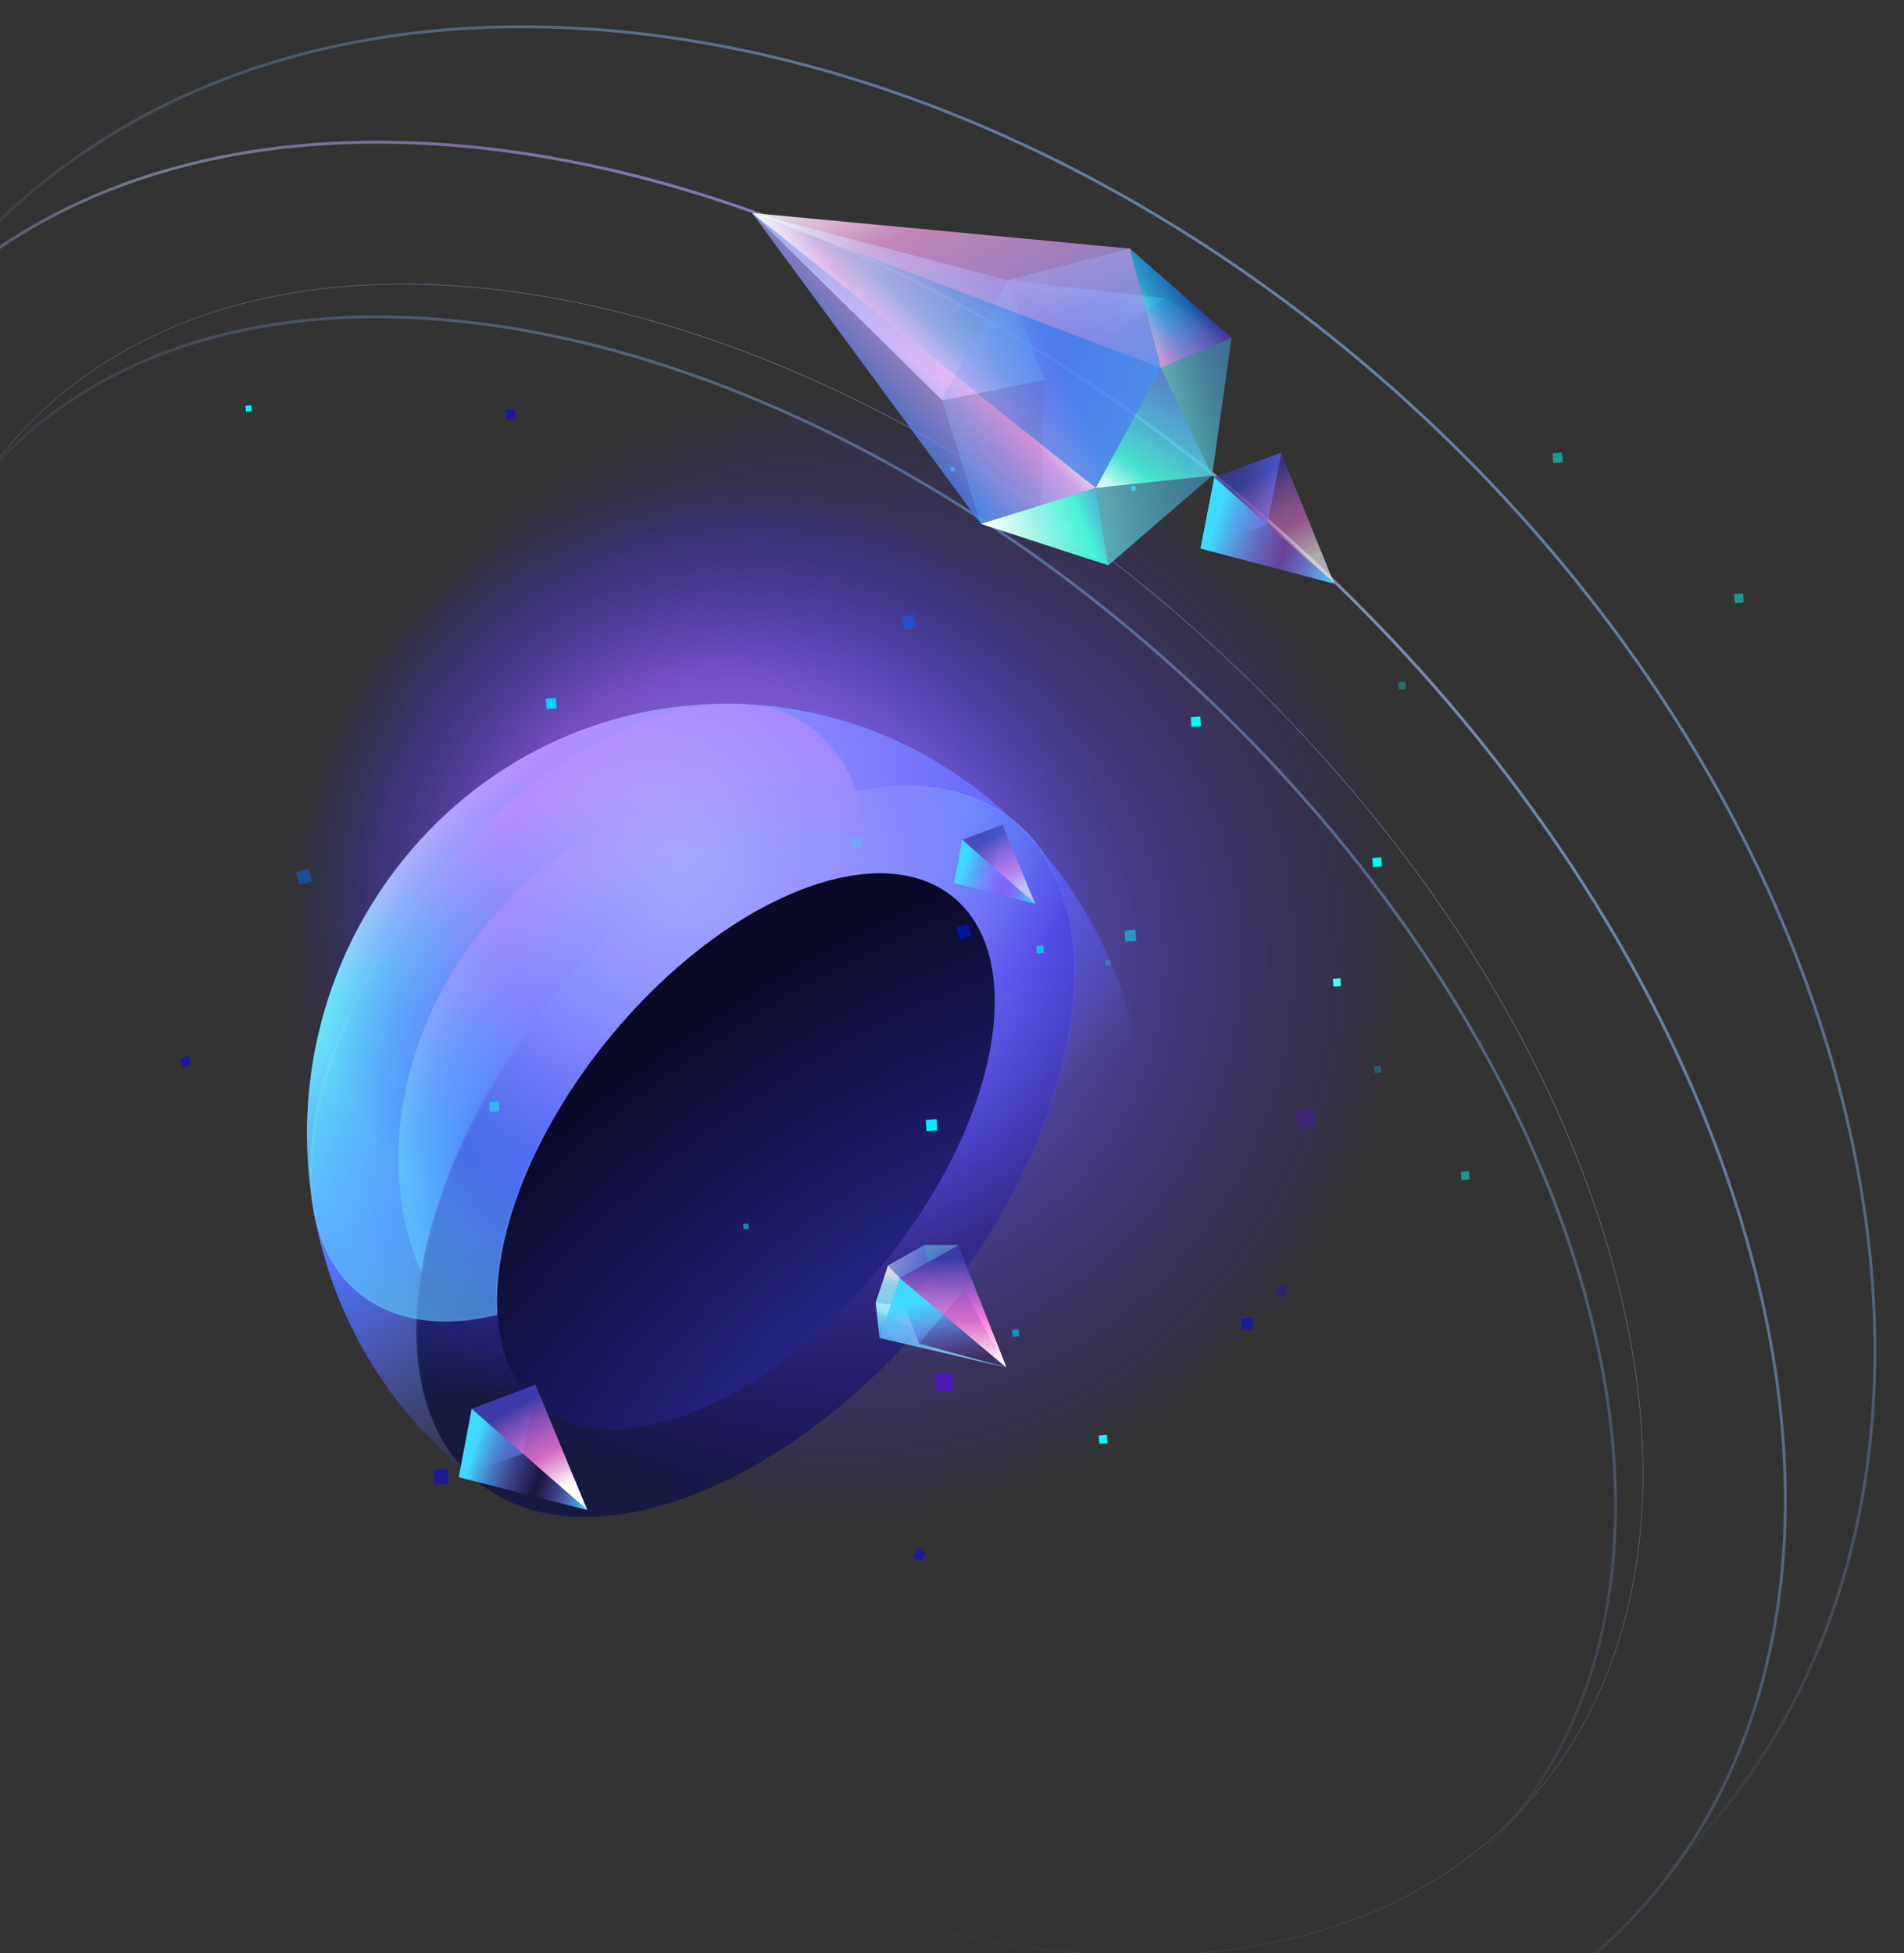 <?xml version="1.0" encoding="UTF-8" standalone="no"?>
<svg
   width="780"
   height="800"
   viewBox="0 0 780 800"
   fill="none"
   version="1.1"
   id="svg612"
   sodipodi:docname="illustration-left-footer.svg"
   inkscape:version="1.2.2 (b0a84865, 2022-12-01)"
   xmlns:inkscape="http://www.inkscape.org/namespaces/inkscape"
   xmlns:sodipodi="http://sodipodi.sourceforge.net/DTD/sodipodi-0.dtd"
   xmlns="http://www.w3.org/2000/svg"
   xmlns:svg="http://www.w3.org/2000/svg">
  <rect x="0" y="0" width="780" height="800" fill="#333333" stroke="none"/>
  <sodipodi:namedview
     id="namedview614"
     pagecolor="#ffffff"
     bordercolor="#000000"
     borderopacity="0.25"
     inkscape:showpageshadow="2"
     inkscape:pageopacity="0.0"
     inkscape:pagecheckerboard="0"
     inkscape:deskcolor="#d1d1d1"
     showgrid="false"
     inkscape:zoom="0.3455864"
     inkscape:cx="661.19501"
     inkscape:cy="826.13205"
     inkscape:window-width="1436"
     inkscape:window-height="847"
     inkscape:window-x="0"
     inkscape:window-y="25"
     inkscape:window-maximized="0"
     inkscape:current-layer="svg612" />
  <path
     d="m 126.282,478.34 c 7.438,97.045 90.132,169.525 184.702,161.895 94.571,-7.63 165.206,-92.49 157.768,-189.535 -7.438,-97.045 -90.132,-169.528 -184.703,-161.896 -94.57,7.632 -165.205,92.491 -157.768,189.536 z"
     fill="url(#paint0_linear_126_1978)"
     id="path132"
     style="fill:url(#paint0_linear_126_1978)" />
  <path
     d="m 163.235,473.103 c -0.754,69.082 52.444,115.712 118.823,104.152 66.378,-11.57 120.8,-76.946 121.555,-146.031 0.754,-69.086 -52.445,-115.716 -118.823,-104.151 -66.379,11.564 -120.8,76.945 -121.555,146.03 z"
     fill="url(#paint1_radial_126_1978)"
     id="path134"
     style="fill:url(#paint1_radial_126_1978)" />
  <path
     d="m 172.891,519.192 c -13.84,78.393 34.357,120.643 107.651,94.363 73.293,-26.29 143.928,-111.145 157.767,-189.54 13.84,-78.395 -34.357,-120.641 -107.65,-94.359 -73.294,26.283 -143.929,111.141 -157.768,189.536 z"
     fill="url(#paint2_radial_126_1978)"
     id="path136"
     style="fill:url(#paint2_radial_126_1978)" />
  <path
     d="m 173.242,519.26 c -6.907,39.125 1.68,69.125 21.03,86.085 19.35,16.96 49.574,20.98 86.15,7.86 36.573,-13.11 72.506,-40.85 101.027,-75.12 28.52,-34.262 49.603,-75.018 56.509,-114.138 6.907,-39.122 -1.68,-69.128 -21.03,-86.088 -19.35,-16.961 -49.574,-20.973 -86.149,-7.857 -36.574,13.115 -72.507,40.855 -101.027,75.118 -28.521,34.264 -49.604,75.02 -56.51,114.14 z"
     stroke="url(#paint3_linear_126_1978)"
     stroke-opacity="0.2"
     stroke-width="0.722"
     id="path138"
     style="stroke:url(#paint3_linear_126_1978)" />
  <mask
     id="path-5-inside-1_126_1978"
     fill="#ffffff">
    <path
       fill-rule="evenodd"
       clip-rule="evenodd"
       d="m 143.083,1004.43 c -0.548,-8.355 0.161,-17.685 2.262,-27.867 12.187,-59.064 66.609,-124.444 121.554,-146.03 9.471,-3.721 18.34,-5.897 26.47,-6.649 4.189,-56.06 -33.919,-83.874 -90.57,-62.622 -61.497,23.07 -121.559,95.225 -134.15,161.163 -11.6,60.741 21.13,95.015 74.434,82.005 z"
       id="path140" />
  </mask>
  <path
     fill-rule="evenodd"
     clip-rule="evenodd"
     d="m 203.849,538.555 c -0.548,-8.355 0.161,-17.685 2.262,-27.867 12.187,-59.064 66.609,-124.444 121.554,-146.03 9.471,-3.721 18.34,-5.897 26.47,-6.649 4.189,-56.06 -33.919,-83.874 -90.57,-62.622 -61.497,23.07 -121.559,95.225 -134.15,161.163 -11.6,60.741 21.13,95.015 74.434,82.005 z"
     fill="url(#paint4_linear_126_1978)"
     id="path143"
     style="fill:url(#paint4_linear_126_1978)" />
  <path
     d="m 145.345,976.563 -0.698,-0.156 z m -2.262,27.867 0.711,-0.04 0.041,0.61 -0.582,0.14 z m 123.816,-173.897 0.259,0.684 z m 26.47,-6.649 0.712,0.061 -0.046,0.612 -0.596,0.055 z m -90.57,-62.622 -0.249,-0.687 z m -134.15,161.163 0.7,0.146 z m 77.394,54.295 c -2.09,10.127 -2.791,19.389 -2.249,27.67 l -1.423,0.09 c -0.553,-8.439 0.164,-17.837 2.276,-28.073 z M 267.158,831.217 c -27.335,10.738 -54.584,32.394 -76.526,58.754 -21.942,26.36 -38.526,57.365 -44.589,86.749 l -1.396,-0.313 c 6.124,-29.68 22.844,-60.898 44.896,-87.39 22.052,-26.492 49.486,-48.32 77.096,-59.167 z m 26.281,-6.605 c -8.055,0.745 -16.86,2.903 -26.281,6.605 l -0.519,-1.367 c 9.522,-3.741 18.456,-5.936 26.661,-6.694 z m -0.781,-0.789 c 2.082,-27.86 -6.351,-48.53 -22.159,-59.64 -15.825,-11.122 -39.25,-12.814 -67.45,-2.234 l -0.499,-1.374 c 28.45,-10.673 52.405,-9.084 68.749,2.404 16.362,11.498 24.889,32.766 22.782,60.966 z m -89.609,-61.874 c -30.607,11.482 -60.901,35.2 -85.121,64.296 -24.219,29.096 -42.312,63.509 -48.579,96.326 l -1.4,-0.292 c 6.325,-33.121 24.558,-67.754 48.892,-96.988 24.334,-29.233 54.819,-53.128 85.71,-64.716 z M 69.349,922.571 c -5.774,30.236 -0.484,53.714 12.695,68.014 13.165,14.285 34.379,19.605 60.87,13.135 l 0.34,1.42 c -26.814,6.55 -48.618,1.23 -62.243,-13.555 -13.612,-14.77 -18.887,-38.801 -13.061,-69.306 z"
     fill="url(#paint5_linear_126_1978)"
     fill-opacity="0.3"
     mask="url(#path-5-inside-1_126_1978)"
     id="path145"
     style="fill:url(#paint5_linear_126_1978)"
     transform="translate(60.766,-465.875)" />
  <g
     style="mix-blend-mode:lighten"
     id="g149"
     transform="translate(60.766,-465.875)">
    <ellipse
       cx="213.347"
       cy="206.235"
       rx="213.347"
       ry="206.235"
       transform="matrix(0.639,-0.767,-0.753,-0.66,257.959,1138.47)"
       fill="url(#paint6_radial_126_1978)"
       fill-opacity="0.6"
       id="ellipse147"
       style="fill:url(#paint6_radial_126_1978)" />
  </g>
  <g
     style="mix-blend-mode:lighten"
     id="g153"
     transform="translate(60.766,-465.875)">
    <path
       d="M 487.163,646.357 C 366.145,540.281 183.957,555.305 80.235,679.912 -23.488,804.52 -9.466,991.525 111.552,1097.6 232.57,1203.68 414.758,1188.65 518.481,1064.05 622.203,939.438 608.182,752.432 487.163,646.357 Z"
       fill="url(#paint7_radial_126_1978)"
       fill-opacity="0.8"
       id="path151"
       style="fill:url(#paint7_radial_126_1978)" />
  </g>
  <path
     d="m 206.113,510.688 c -12.187,59.067 22.475,89.447 77.42,67.857 54.946,-21.58 109.367,-86.962 121.554,-146.027 12.188,-59.064 -22.474,-89.446 -77.42,-67.86 -54.945,21.586 -109.366,86.966 -121.554,146.03 z"
     fill="url(#paint8_radial_126_1978)"
     id="path155"
     style="fill:url(#paint8_radial_126_1978)" />
  <path
     d="m 407.484,809.675 c 94.272,13.85 168.122,-11.47 211.402,-63.47 43.28,-51.99 56.109,-130.8 28.039,-224.189 -28.071,-93.388 -91.712,-183.587 -171.94,-253.908 -80.227,-70.321 -176.994,-120.724 -271.269,-134.576 -94.272,-13.851 -168.122,11.472 -211.402,63.466 -43.28,51.995 -56.11,130.806 -28.039,224.191 28.071,93.389 91.712,183.586 171.94,253.906 80.228,70.32 176.994,120.73 271.269,134.58 z"
     stroke="url(#paint9_linear_126_1978)"
     stroke-width="1.204"
     id="path157"
     style="stroke:url(#paint9_linear_126_1978)" />
  <path
     d="m 418.185,797.225 c 94.384,13.86 168.417,-11.48 211.832,-63.64 43.415,-52.15 56.235,-131.15 28.132,-224.647 -28.103,-93.495 -91.806,-183.768 -172.085,-254.135 -80.28,-70.367 -177.128,-120.82 -271.512,-134.688 -94.383,-13.868 -168.417,11.475 -211.831,63.632 -43.415,52.157 -56.235,131.156 -28.132,224.65 28.103,93.496 91.806,183.768 172.085,254.138 80.28,70.36 177.127,120.82 271.511,134.69 z"
     stroke="url(#paint10_linear_126_1978)"
     stroke-width="0.241"
     id="path159"
     style="stroke:url(#paint10_linear_126_1978)" />
  <path
     d="m 427.905,855.815 c 110.388,14.01 197.761,-17.78 249.864,-80.37 52.104,-62.6 69.042,-156.12 38.303,-265.819 -30.741,-109.7 -103.332,-214.728 -195.869,-295.839 -92.538,-81.112 -204.977,-138.266 -315.37,-152.275 -110.387,-14.007 -197.76,17.781 -249.864,80.376 -52.103,62.596 -69.042,156.123 -38.302,265.818 30.741,109.7 103.331,214.729 195.869,295.839 92.537,81.11 204.976,138.27 315.369,152.27 z"
     stroke="url(#paint11_linear_126_1978)"
     stroke-width="1.204"
     id="path161"
     style="stroke:url(#paint11_linear_126_1978)" />
  <path
     d="m 427.905,855.815 c 110.388,14.01 197.761,-17.78 249.864,-80.37 52.104,-62.6 69.042,-156.12 38.303,-265.819 -30.741,-109.7 -103.332,-214.728 -195.869,-295.839 -92.538,-81.112 -204.977,-138.266 -315.37,-152.275 -110.387,-14.007 -197.76,17.781 -249.864,80.376 -52.103,62.596 -69.042,156.123 -38.302,265.818 30.741,109.7 103.331,214.729 195.869,295.839 92.537,81.11 204.976,138.27 315.369,152.27 z"
     stroke="url(#paint12_linear_126_1978)"
     stroke-opacity="0.2"
     stroke-width="1.204"
     id="path163"
     style="stroke:url(#paint12_linear_126_1978)" />
  <path
     d="m 437.684,844.035 c 114.688,8.84 207.735,-29.72 265.507,-99.13 57.773,-69.41 80.342,-169.74 53.91,-284.604 -26.434,-114.871 -96.866,-222.478 -189.394,-303.581 -92.528,-81.104 -207.112,-135.667 -321.809,-144.502 -114.688,-8.833 -207.734,29.726 -265.507,99.132 -57.773,69.406 -80.341,169.742 -53.909,284.605 26.434,114.87 96.865,222.48 189.393,303.58 92.528,81.1 207.113,135.67 321.808,144.5 z"
     stroke="url(#paint13_linear_126_1978)"
     stroke-width="1.204"
     id="path165"
     style="stroke:url(#paint13_linear_126_1978)" />
  <rect
     width="4.572"
     height="4.457"
     transform="matrix(-0.076,-0.997,-0.997,0.08,0,0)"
     fill="#00f0ff"
     fill-opacity="0.5"
     id="rect167"
     x="-421.413"
     y="-434.736"
     style="stroke-width:1" />
  <rect
     width="1.885"
     height="1.838"
     transform="matrix(-0.076,-0.997,-0.997,0.08,0,0)"
     fill="#00f0ff"
     id="rect169"
     x="-237.513"
     y="-448.653"
     style="stroke-width:1" />
  <rect
     width="2.476"
     height="2.414"
     transform="matrix(0.076,0.997,-0.997,0.08,0,0)"
     fill="#00f0ff"
     id="rect171"
     x="173.702"
     y="-90.053"
     style="stroke-width:1" />
  <rect
     width="2.851"
     height="2.78"
     transform="matrix(-0.076,-0.997,-0.997,0.08,0,0)"
     fill="#00f0ff"
     id="rect173"
     x="-182.891"
     y="-386.419"
     style="stroke-width:1" />
  <rect
     width="1.69"
     height="1.647"
     transform="matrix(-0.076,-0.997,-0.997,0.08,0,0)"
     fill="#00f0ff"
     id="rect175"
     x="-223.674"
     y="-375.292"
     style="stroke-width:1" />
  <rect
     width="4.572"
     height="4.457"
     transform="matrix(-0.076,-0.997,-0.997,0.08,0,0)"
     fill="#00f0ff"
     id="rect177"
     x="-492.295"
     y="-347.667"
     style="stroke-width:1" />
  <rect
     width="4.572"
     height="4.457"
     transform="matrix(-0.076,-0.997,-0.997,0.08,0,0)"
     fill="#0500ff"
     fill-opacity="0.5"
     id="rect179"
     x="-583.71"
     y="-470.357"
     style="stroke-width:1" />
  <rect
     width="3.196"
     height="3.115"
     transform="matrix(-0.076,-0.997,-0.997,0.08,0,0)"
     fill="#3dfffb"
     id="rect181"
     x="-446.567"
     y="-516.971"
     style="stroke-width:1" />
  <rect
     width="5.943"
     height="5.793"
     transform="matrix(-0.076,-0.997,-0.997,0.08,0,0)"
     fill="#0500ff"
     fill-opacity="0.5"
     id="rect183"
     x="-620.482"
     y="-137.14"
     style="stroke-width:1" />
  <rect
     width="5.309"
     height="5.425"
     transform="matrix(0.956,-0.293,-0.279,-0.96,0,0)"
     fill="#0066ff"
     fill-opacity="0.5"
     id="rect185"
     x="16.667"
     y="-382.756"
     style="stroke-width:1" />
  <rect
     width="4.145"
     height="4.252"
     transform="matrix(0.997,-0.08,-0.076,-0.997,0,0)"
     fill="#00d1ff"
     id="rect187"
     x="201.17"
     y="-307.492"
     style="stroke-width:1" />
  <rect
     width="4.99"
     height="5.099"
     transform="matrix(-0.956,0.293,-0.279,-0.96,0,0)"
     fill="#001aff"
     fill-opacity="0.5"
     id="rect189"
     x="-275.241"
     y="-483.329"
     style="stroke-width:1" />
  <rect
     width="5.309"
     height="5.425"
     transform="matrix(0.956,-0.293,-0.279,-0.96,0,0)"
     fill="#0066ff"
     fill-opacity="0.5"
     id="rect191"
     x="283.802"
     y="-355.646"
     style="stroke-width:1" />
  <rect
     width="3.831"
     height="3.93"
     transform="matrix(0.997,-0.08,-0.076,-0.997,0,0)"
     fill="#0500ff"
     fill-opacity="0.5"
     id="rect193"
     x="193.691"
     y="-187.942"
     style="stroke-width:1" />
  <rect
     width="3.715"
     height="3.796"
     transform="matrix(0.956,-0.292,-0.279,-0.96,0,0)"
     fill="#0500ff"
     fill-opacity="0.5"
     id="rect195"
     x="-50.094"
     y="-440.132"
     style="stroke-width:1" />
  <rect
     width="3.045"
     height="2.969"
     transform="matrix(-0.076,-0.997,-0.997,0.08,0,0)"
     fill="#00fff0"
     fill-opacity="0.6"
     id="rect197"
     x="-423.32"
     y="-396.714"
     style="stroke-width:1" />
  <rect
     width="3.431"
     height="3.344"
     transform="matrix(-0.076,-0.997,-0.997,0.08,0,0)"
     fill="#00fff0"
     id="rect199"
     x="-625.617"
     y="-407.394"
     style="stroke-width:1" />
  <rect
     width="3.788"
     height="3.693"
     transform="matrix(0.076,0.997,-0.997,0.08,0,0)"
     fill="#00fff0"
     id="rect201"
     x="395.329"
     y="-537.415"
     style="stroke-width:1" />
  <rect
     width="4.031"
     height="3.929"
     transform="matrix(-0.076,-0.997,-0.997,0.08,0,0)"
     fill="#00fff0"
     id="rect203"
     x="-335.907"
     y="-467.909"
     style="stroke-width:1" />
  <rect
     width="4.031"
     height="3.929"
     transform="matrix(-0.076,-0.997,-0.997,0.08,0,0)"
     fill="#00fff0"
     fill-opacity="0.5"
     id="rect205"
     x="-470.1"
     y="-169.389"
     style="stroke-width:1" />
  <rect
     width="2.21"
     height="2.154"
     transform="matrix(-0.076,-0.997,-0.997,0.08,0,0)"
     fill="#00fff0"
     fill-opacity="0.5"
     id="rect207"
     x="-526.333"
     y="-267.575"
     style="stroke-width:1" />
  <rect
     width="4.005"
     height="3.956"
     transform="matrix(0.503,-0.865,-0.853,-0.522,0,0)"
     fill="#0500ff"
     fill-opacity="0.5"
     id="rect209"
     x="-348.527"
     y="-647.937"
     style="stroke-width:1" />
  <rect
     width="2.814"
     height="2.743"
     transform="matrix(-0.076,-0.997,-0.997,0.08,0,0)"
     fill="#00d1ff"
     fill-opacity="0.6"
     id="rect211"
     x="-579.028"
     y="-374.663"
     style="stroke-width:1" />
  <rect
     width="7.582"
     height="7.391"
     transform="matrix(-0.076,-0.997,-0.997,0.08,0,0)"
     fill="#6100ff"
     fill-opacity="0.5"
     id="rect213"
     x="-599.329"
     y="-346.095"
     style="stroke-width:1" />
  <g
     opacity="0.5"
     id="g233"
     transform="translate(60.766,-465.875)">
    <rect
       width="3.008"
       height="3.006"
       transform="matrix(-0.077,-1.009,-0.984,0.079,515.203,748.132)"
       fill="#00fff0"
       fill-opacity="0.6"
       id="rect215"
       x="0"
       y="0" />
    <rect
       width="3.389"
       height="3.387"
       transform="matrix(-0.077,-1.009,-0.984,0.079,541.303,948.979)"
       fill="#00fff0"
       id="rect217"
       x="0"
       y="0" />
    <rect
       width="3.742"
       height="3.74"
       transform="matrix(0.077,1.009,-0.984,0.079,653.304,708.905)"
       fill="#00fff0"
       id="rect219"
       x="0"
       y="0" />
    <rect
       width="3.981"
       height="3.979"
       transform="matrix(-0.077,-1.009,-0.984,0.079,579.483,655.244)"
       fill="#00fff0"
       id="rect221"
       x="0"
       y="0" />
    <rect
       width="3.981"
       height="3.979"
       transform="matrix(-0.077,-1.009,-0.984,0.079,292.181,813.058)"
       fill="#00fff0"
       fill-opacity="0.5"
       id="rect223"
       x="0"
       y="0" />
    <rect
       width="2.183"
       height="2.181"
       transform="matrix(-0.077,-1.009,-0.984,0.079,394.35,861.23)"
       fill="#00fff0"
       fill-opacity="0.5"
       id="rect225"
       x="0"
       y="0" />
    <rect
       width="3.98"
       height="3.98"
       transform="matrix(0.506,-0.87,-0.848,-0.519,464.929,997.523)"
       fill="#0500ff"
       fill-opacity="0.5"
       id="rect227"
       x="0"
       y="0" />
    <rect
       width="2.78"
       height="2.778"
       transform="matrix(-0.077,-1.009,-0.984,0.079,505.117,905.157)"
       fill="#00d1ff"
       fill-opacity="0.6"
       id="rect229"
       x="0"
       y="0" />
    <rect
       width="7.49"
       height="7.485"
       transform="matrix(-0.077,-1.009,-0.984,0.079,478.194,927.699)"
       fill="#6100ff"
       fill-opacity="0.5"
       id="rect231"
       x="0"
       y="0" />
  </g>
  <path
     d="m 214.161,595.375 5.256,-28.06 -26.192,9.71 -5.255,28.07 z"
     fill="url(#paint14_linear_126_1978)"
     id="path235"
     style="fill:url(#paint14_linear_126_1978)" />
  <path
     d="m 193.225,577.025 26.192,-9.71 21.174,51.23 z"
     fill="url(#paint15_linear_126_1978)"
     id="path237"
     style="fill:url(#paint15_linear_126_1978)" />
  <path
     d="m 193.225,577.035 -5.287,28.05 52.652,13.46 z"
     fill="url(#paint16_linear_126_1978)"
     id="path239"
     style="fill:url(#paint16_linear_126_1978)" />
  <path
     d="m 407.398,355.575 3.316,-17.708 -16.526,6.129 -3.316,17.709 z"
     fill="url(#paint17_linear_126_1978)"
     id="path241"
     style="fill:url(#paint17_linear_126_1978)" />
  <path
     d="m 394.185,343.994 16.529,-6.13 13.363,32.329 z"
     fill="url(#paint18_linear_126_1978)"
     fill-opacity="0.6"
     id="path243"
     style="fill:url(#paint18_linear_126_1978)" />
  <path
     d="m 394.186,343.994 -3.337,17.707 33.229,8.492 z"
     fill="url(#paint19_linear_126_1978)"
     id="path245"
     style="fill:url(#paint19_linear_126_1978)" />
  <path
     d="m 519.193,214.75 5.668,-29.238 -27.385,9.95 -5.668,29.239 z"
     fill="url(#paint20_linear_126_1978)"
     id="path247"
     style="fill:url(#paint20_linear_126_1978)" />
  <path
     d="m 497.476,195.468 27.385,-9.951 21.748,53.585 z"
     fill="url(#paint21_linear_126_1978)"
     fill-opacity="0.6"
     id="path249"
     style="fill:url(#paint21_linear_126_1978)" />
  <path
     d="m 497.476,195.468 -5.701,29.229 54.835,14.405 z"
     fill="url(#paint22_linear_126_1978)"
     id="path251"
     style="fill:url(#paint22_linear_126_1978)" />
  <path
     d="m 378.672,510 1.668,13.427 -9.729,11.388 -11.861,-1.258 5.046,-15.206 z"
     fill="url(#paint23_linear_126_1978)"
     fill-opacity="0.7"
     id="path253"
     style="fill:url(#paint23_linear_126_1978)" />
  <path
     d="m 412.295,560.185 -35.806,-9.9 -16.176,-2.28 z"
     fill="url(#paint24_linear_126_1978)"
     fill-opacity="0.8"
     id="path255"
     style="fill:url(#paint24_linear_126_1978)" />
  <path
     d="m 412.295,560.185 -17.297,-31.66 -2.447,-18.482 z"
     fill="url(#paint25_linear_126_1978)"
     id="path257"
     style="fill:url(#paint25_linear_126_1978)" />
  <path
     d="m 392.553,510.048 2.442,18.487 -14.656,-5.107 -1.669,-13.43 z"
     fill="url(#paint26_linear_126_1978)"
     fill-opacity="0.6"
     id="path259"
     style="fill:url(#paint26_linear_126_1978)" />
  <path
     d="m 376.491,550.285 18.503,-21.754 -14.657,-5.108 -9.726,11.392 z"
     fill="url(#paint27_linear_126_1978)"
     fill-opacity="0.6"
     id="path261"
     style="fill:url(#paint27_linear_126_1978)" />
  <path
     d="m 376.493,550.285 -16.178,-2.28 -1.565,-14.45 11.862,1.26 z"
     fill="url(#paint28_linear_126_1978)"
     fill-opacity="0.8"
     id="path263"
     style="fill:url(#paint28_linear_126_1978)" />
  <path
     d="m 412.295,560.185 -43.712,-36.683 -8.27,24.503 z"
     fill="url(#paint29_linear_126_1978)"
     id="path265"
     style="fill:url(#paint29_linear_126_1978)" />
  <path
     d="m 412.295,560.185 -43.709,-36.684 23.965,-13.46 z"
     fill="url(#paint30_linear_126_1978)"
     id="path267"
     style="fill:url(#paint30_linear_126_1978)" />
  <path
     d="m 360.314,548.005 8.269,-24.504 -4.788,-5.153 -5.045,15.213 z"
     fill="url(#paint31_linear_126_1978)"
     fill-opacity="0.6"
     id="path269"
     style="fill:url(#paint31_linear_126_1978)" />
  <path
     d="m 392.557,510.048 -23.971,13.456 -4.792,-5.154 14.883,-8.351 z"
     fill="url(#paint32_linear_126_1978)"
     fill-opacity="0.6"
     id="path271"
     style="fill:url(#paint32_linear_126_1978)" />
  <path
     d="m 412.695,114.742 -26.694,49.226 41.933,-8.293 z"
     fill="url(#paint33_linear_126_1978)"
     id="path273"
     style="fill:url(#paint33_linear_126_1978)" />
  <path
     d="m 412.692,114.743 -26.694,49.225 -77.907,-76.723 z"
     fill="url(#paint34_linear_126_1978)"
     id="path275"
     style="fill:url(#paint34_linear_126_1978)" />
  <path
     d="m 477.232,122.161 -49.319,33.511 -15.22,-40.929 z"
     fill="url(#paint35_linear_126_1978)"
     id="path277"
     style="fill:url(#paint35_linear_126_1978)" />
  <path
     d="m 426.164,216.337 1.75,-60.668 49.318,-33.504 27.272,16.251 -7.976,56.434 -42.531,36.702 z"
     fill="url(#paint36_linear_126_1978)"
     fill-opacity="0.5"
     id="path279"
     style="fill:url(#paint36_linear_126_1978)" />
  <path
     d="m 448.873,199.872 -47.091,14.686 -15.784,-50.59 26.694,-49.226 50.215,-12.901 12.661,48.806 z"
     fill="url(#paint37_radial_126_1978)"
     fill-opacity="0.5"
     id="path281"
     style="fill:url(#paint37_radial_126_1978)" />
  <path
     d="m 475.567,150.645 -26.695,49.226 47.661,-5.022 z"
     fill="url(#paint38_linear_126_1978)"
     id="path283"
     style="fill:url(#paint38_linear_126_1978)" />
  <path
     d="m 475.567,150.646 -26.694,49.226 -140.781,-112.629 z"
     fill="url(#paint39_linear_126_1978)"
     fill-opacity="0.9"
     id="path285"
     style="fill:url(#paint39_linear_126_1978)" />
  <path
     d="m 453.994,231.554 -5.121,-31.682 47.66,-5.022 z"
     fill="url(#paint40_linear_126_1978)"
     fill-opacity="0.5"
     id="path287"
     style="fill:url(#paint40_linear_126_1978)" />
  <path
     d="m 504.504,138.412 -28.936,12.234 20.963,44.209 z"
     fill="url(#paint41_linear_126_1978)"
     fill-opacity="0.5"
     id="path289"
     style="fill:url(#paint41_linear_126_1978)" />
  <path
     d="m 453.994,231.556 -5.121,-31.682 -47.091,14.686 z"
     fill="url(#paint42_linear_126_1978)"
     id="path291"
     style="fill:url(#paint42_linear_126_1978)" />
  <path
     d="m 504.503,138.412 -28.936,12.233 -12.661,-48.806 z"
     fill="url(#paint43_linear_126_1978)"
     id="path293"
     style="fill:url(#paint43_linear_126_1978)" />
  <path
     d="m 504.503,138.412 -28.936,12.233 -12.661,-48.806 z"
     fill="url(#paint44_linear_126_1978)"
     fill-opacity="0.6"
     id="path295"
     style="fill:url(#paint44_linear_126_1978)" />
  <path
     d="m 308.089,87.243 140.784,112.631 -47.091,14.686 z"
     fill="url(#paint45_linear_126_1978)"
     fill-opacity="0.9"
     id="path297"
     style="fill:url(#paint45_linear_126_1978)" />
  <path
     d="m 308.09,87.241 167.481,63.4 -12.661,-48.806 z"
     fill="url(#paint46_linear_126_1978)"
     fill-opacity="0.9"
     id="path299"
     style="fill:url(#paint46_linear_126_1978)" />
  <defs
     id="defs610">
    <linearGradient
       id="paint0_linear_126_1978"
       x1="162.347"
       y1="772.424"
       x2="289.097"
       y2="969.316"
       gradientUnits="userSpaceOnUse"
       gradientTransform="translate(60.766,-465.875)">
      <stop
         stop-color="white"
         id="stop301" />
      <stop
         offset="0.166"
         stop-color="#71FFF6"
         id="stop303" />
      <stop
         offset="0.552"
         stop-color="#4F75FF"
         id="stop305" />
      <stop
         offset="1"
         stop-color="#5E64FF"
         stop-opacity="0"
         id="stop307" />
    </linearGradient>
    <radialGradient
       id="paint1_radial_126_1978"
       cx="0"
       cy="0"
       r="1"
       gradientUnits="userSpaceOnUse"
       gradientTransform="matrix(-31.867,-153.569,179.006,-37.145,295.529,502.211)">
      <stop
         offset="0.406"
         stop-color="#3330B1"
         stop-opacity="0.1"
         id="stop310" />
      <stop
         offset="0.679"
         stop-color="#58FFFF"
         stop-opacity="0.5"
         id="stop312" />
      <stop
         offset="1"
         stop-color="white"
         id="stop314" />
    </radialGradient>
    <radialGradient
       id="paint2_radial_126_1978"
       cx="0"
       cy="0"
       r="1"
       gradientUnits="userSpaceOnUse"
       gradientTransform="matrix(106.961,166.951,-282.975,181.294,306.776,349.29)">
      <stop
         stop-color="white"
         id="stop317" />
      <stop
         offset="0.298"
         stop-color="#5EF5FF"
         id="stop319" />
      <stop
         offset="0.538"
         stop-color="#3432BD"
         id="stop321" />
      <stop
         offset="0.914"
         stop-color="#171940"
         id="stop323" />
    </radialGradient>
    <linearGradient
       id="paint3_linear_126_1978"
       x1="251.971"
       y1="802.152"
       x2="301.869"
       y2="1015.36"
       gradientUnits="userSpaceOnUse"
       gradientTransform="translate(60.766,-465.875)">
      <stop
         stop-color="white"
         id="stop326" />
      <stop
         offset="1"
         stop-color="white"
         stop-opacity="0"
         id="stop328" />
    </linearGradient>
    <linearGradient
       id="paint4_linear_126_1978"
       x1="166.949"
       y1="795.03"
       x2="184.551"
       y2="944.813"
       gradientUnits="userSpaceOnUse"
       gradientTransform="translate(60.766,-465.875)">
      <stop
         stop-color="white"
         id="stop331" />
      <stop
         offset="0.502"
         stop-color="#4FFFF4"
         stop-opacity="0.1"
         id="stop333" />
      <stop
         offset="1"
         stop-color="#5ECFFF"
         stop-opacity="0.6"
         id="stop335" />
    </linearGradient>
    <linearGradient
       id="paint5_linear_126_1978"
       x1="180.889"
       y1="729.682"
       x2="154.86"
       y2="1066.25"
       gradientUnits="userSpaceOnUse">
      <stop
         stop-color="white"
         id="stop338" />
      <stop
         offset="1"
         stop-color="white"
         stop-opacity="0"
         id="stop340" />
    </linearGradient>
    <radialGradient
       id="paint6_radial_126_1978"
       cx="0"
       cy="0"
       r="1"
       gradientUnits="userSpaceOnUse"
       gradientTransform="matrix(26.474,161.828,-167.442,27.392,213.347,220.853)">
      <stop
         offset="0.073"
         stop-color="white"
         id="stop343" />
      <stop
         offset="0.508"
         stop-color="#C173FF"
         stop-opacity="0.9"
         id="stop345" />
      <stop
         offset="1"
         stop-color="#0E26FF"
         stop-opacity="0"
         id="stop347" />
    </radialGradient>
    <radialGradient
       id="paint7_radial_126_1978"
       cx="0"
       cy="0"
       r="1"
       gradientUnits="userSpaceOnUse"
       gradientTransform="matrix(-148.636,-178.709,178.843,-148.748,283.825,858.366)">
      <stop
         offset="0.073"
         stop-color="#8785FF"
         id="stop350" />
      <stop
         offset="1"
         stop-color="#3E0EFF"
         stop-opacity="0"
         id="stop352" />
    </radialGradient>
    <radialGradient
       id="paint8_radial_126_1978"
       cx="0"
       cy="0"
       r="1"
       gradientUnits="userSpaceOnUse"
       gradientTransform="matrix(-112.138,-168.621,293.818,-195.397,397.633,580.955)">
      <stop
         stop-color="#3330B1"
         id="stop355" />
      <stop
         offset="1"
         stop-color="#0A0926"
         id="stop357" />
    </radialGradient>
    <linearGradient
       id="paint9_linear_126_1978"
       x1="496.208"
       y1="635.486"
       x2="214.762"
       y2="956.579"
       gradientUnits="userSpaceOnUse"
       gradientTransform="translate(60.766,-465.875)">
      <stop
         stop-color="#8FBCFF"
         stop-opacity="0.6"
         id="stop360" />
      <stop
         offset="1"
         stop-color="#8FBCFF"
         stop-opacity="0"
         id="stop362" />
    </linearGradient>
    <linearGradient
       id="paint10_linear_126_1978"
       x1="440.129"
       y1="702.86"
       x2="75.207"
       y2="1119.19"
       gradientUnits="userSpaceOnUse"
       gradientTransform="translate(60.766,-465.875)">
      <stop
         stop-color="#8FBCFF"
         stop-opacity="0.6"
         id="stop365" />
      <stop
         offset="1"
         stop-color="#8FBCFF"
         stop-opacity="0"
         id="stop367" />
    </linearGradient>
    <linearGradient
       id="paint11_linear_126_1978"
       x1="570.188"
       y1="546.612"
       x2="184.401"
       y2="986.744"
       gradientUnits="userSpaceOnUse"
       gradientTransform="translate(60.766,-465.875)">
      <stop
         stop-color="white"
         stop-opacity="0.6"
         id="stop370" />
      <stop
         offset="0.344"
         stop-color="#8FBCFF"
         stop-opacity="0.6"
         id="stop372" />
      <stop
         offset="1"
         stop-color="#8FBCFF"
         stop-opacity="0"
         id="stop374" />
    </linearGradient>
    <linearGradient
       id="paint12_linear_126_1978"
       x1="227.954"
       y1="550.784"
       x2="190.699"
       y2="708.031"
       gradientUnits="userSpaceOnUse"
       gradientTransform="translate(60.766,-465.875)">
      <stop
         stop-color="#FF48D7"
         id="stop377" />
      <stop
         offset="0.234"
         stop-color="white"
         stop-opacity="0.766"
         id="stop379" />
      <stop
         offset="1"
         stop-color="#FF48D7"
         stop-opacity="0"
         id="stop381" />
    </linearGradient>
    <linearGradient
       id="paint13_linear_126_1978"
       x1="526.994"
       y1="598.504"
       x2="247.692"
       y2="917.152"
       gradientUnits="userSpaceOnUse"
       gradientTransform="translate(60.766,-465.875)">
      <stop
         stop-color="#8FBCFF"
         stop-opacity="0.6"
         id="stop384" />
      <stop
         offset="1"
         stop-color="#8FBCFF"
         stop-opacity="0"
         id="stop386" />
    </linearGradient>
    <linearGradient
       id="paint14_linear_126_1978"
       x1="159.993"
       y1="1050.7"
       x2="125.851"
       y2="1053.32"
       gradientUnits="userSpaceOnUse"
       gradientTransform="translate(60.766,-465.875)">
      <stop
         stop-color="#6083FF"
         id="stop389" />
      <stop
         offset="1"
         stop-color="#0C1E5E"
         stop-opacity="0"
         id="stop391" />
    </linearGradient>
    <linearGradient
       id="paint15_linear_126_1978"
       x1="151.915"
       y1="1029.53"
       x2="181.12"
       y2="1083.62"
       gradientUnits="userSpaceOnUse"
       gradientTransform="translate(60.766,-465.875)">
      <stop
         offset="0.171"
         stop-color="#3D3BA9"
         id="stop394" />
      <stop
         offset="0.538"
         stop-color="#FF7BE2"
         stop-opacity="0.8"
         id="stop396" />
      <stop
         offset="0.792"
         stop-color="white"
         id="stop398" />
    </linearGradient>
    <linearGradient
       id="paint16_linear_126_1978"
       x1="179.638"
       y1="1084.64"
       x2="129.147"
       y2="1068.58"
       gradientUnits="userSpaceOnUse"
       gradientTransform="translate(60.766,-465.875)">
      <stop
         stop-color="#3DDCFF"
         id="stop401" />
      <stop
         offset="0.427"
         stop-color="#9D50FF"
         stop-opacity="0"
         id="stop403" />
      <stop
         offset="0.977"
         stop-color="#3DDCFF"
         id="stop405" />
    </linearGradient>
    <linearGradient
       id="paint17_linear_126_1978"
       x1="350.795"
       y1="814.792"
       x2="329.252"
       y2="816.443"
       gradientUnits="userSpaceOnUse"
       gradientTransform="translate(60.766,-465.875)">
      <stop
         stop-color="#6083FF"
         id="stop408" />
      <stop
         offset="1"
         stop-color="#0C1E5E"
         stop-opacity="0"
         id="stop410" />
    </linearGradient>
    <linearGradient
       id="paint18_linear_126_1978"
       x1="345.697"
       y1="801.431"
       x2="364.128"
       y2="835.567"
       gradientUnits="userSpaceOnUse"
       gradientTransform="translate(60.766,-465.875)">
      <stop
         offset="0.171"
         stop-color="#3D3BA9"
         id="stop413" />
      <stop
         offset="0.538"
         stop-color="#FF7BE2"
         stop-opacity="0.8"
         id="stop415" />
      <stop
         offset="0.792"
         stop-color="white"
         id="stop417" />
    </linearGradient>
    <linearGradient
       id="paint19_linear_126_1978"
       x1="363.195"
       y1="836.209"
       x2="331.33"
       y2="826.074"
       gradientUnits="userSpaceOnUse"
       gradientTransform="translate(60.766,-465.875)">
      <stop
         stop-color="#3DDCFF"
         id="stop420" />
      <stop
         offset="0.427"
         stop-color="#9D50FF"
         stop-opacity="0.5"
         id="stop422" />
      <stop
         offset="0.977"
         stop-color="#3DDCFF"
         id="stop424" />
    </linearGradient>
    <linearGradient
       id="paint20_linear_126_1978"
       x1="465.38"
       y1="669.664"
       x2="429.749"
       y2="672.167"
       gradientUnits="userSpaceOnUse"
       gradientTransform="translate(60.766,-465.875)">
      <stop
         stop-color="#6083FF"
         id="stop427" />
      <stop
         offset="1"
         stop-color="#0C1E5E"
         stop-opacity="0"
         id="stop429" />
    </linearGradient>
    <linearGradient
       id="paint21_linear_126_1978"
       x1="457.093"
       y1="647.53"
       x2="487.189"
       y2="704.163"
       gradientUnits="userSpaceOnUse"
       gradientTransform="translate(60.766,-465.875)">
      <stop
         offset="0.171"
         stop-color="#3D3BA9"
         id="stop432" />
      <stop
         offset="0.538"
         stop-color="#FF7BE2"
         stop-opacity="0.8"
         id="stop434" />
      <stop
         offset="0.792"
         stop-color="white"
         id="stop436" />
    </linearGradient>
    <linearGradient
       id="paint22_linear_126_1978"
       x1="485.648"
       y1="705.208"
       x2="433.081"
       y2="688.118"
       gradientUnits="userSpaceOnUse"
       gradientTransform="translate(60.766,-465.875)">
      <stop
         stop-color="#3DDCFF"
         id="stop439" />
      <stop
         offset="0.427"
         stop-color="#9D50FF"
         stop-opacity="0.5"
         id="stop441" />
      <stop
         offset="0.977"
         stop-color="#3DDCFF"
         id="stop443" />
    </linearGradient>
    <linearGradient
       id="paint23_linear_126_1978"
       x1="324.187"
       y1="984.949"
       x2="301.113"
       y2="986.316"
       gradientUnits="userSpaceOnUse"
       gradientTransform="translate(60.766,-465.875)">
      <stop
         stop-color="#6587FF"
         id="stop446" />
      <stop
         offset="1"
         stop-color="#D8E0FF"
         stop-opacity="0.9"
         id="stop448" />
    </linearGradient>
    <linearGradient
       id="paint24_linear_126_1978"
       x1="319.004"
       y1="997.548"
       x2="301.101"
       y2="1028.4"
       gradientUnits="userSpaceOnUse"
       gradientTransform="translate(60.766,-465.875)">
      <stop
         offset="0.135"
         stop-color="white"
         id="stop451" />
      <stop
         offset="0.281"
         stop-color="#89F8FF"
         stop-opacity="0.935"
         id="stop453" />
      <stop
         offset="0.646"
         stop-color="#71F6FF"
         stop-opacity="0.921"
         id="stop455" />
      <stop
         offset="1"
         stop-color="#4A72FF"
         stop-opacity="0.9"
         id="stop457" />
    </linearGradient>
    <linearGradient
       id="paint25_linear_126_1978"
       x1="351.396"
       y1="990.503"
       x2="335.162"
       y2="1017.1"
       gradientUnits="userSpaceOnUse"
       gradientTransform="translate(60.766,-465.875)">
      <stop
         offset="0.171"
         stop-color="#3D3BA9"
         id="stop460" />
      <stop
         offset="0.538"
         stop-color="#FF7BE2"
         stop-opacity="0.8"
         id="stop462" />
      <stop
         offset="0.792"
         stop-color="white"
         id="stop464" />
    </linearGradient>
    <linearGradient
       id="paint26_linear_126_1978"
       x1="325.422"
       y1="970.344"
       x2="317.148"
       y2="988.655"
       gradientUnits="userSpaceOnUse"
       gradientTransform="translate(60.766,-465.875)">
      <stop
         offset="0.135"
         stop-color="white"
         id="stop467" />
      <stop
         offset="0.281"
         stop-color="#89F8FF"
         stop-opacity="0.935"
         id="stop469" />
      <stop
         offset="0.646"
         stop-color="#71F6FF"
         stop-opacity="0.921"
         id="stop471" />
      <stop
         offset="1"
         stop-color="#4A72FF"
         stop-opacity="0.9"
         id="stop473" />
    </linearGradient>
    <linearGradient
       id="paint27_linear_126_1978"
       x1="328.464"
       y1="989.354"
       x2="335.517"
       y2="1009"
       gradientUnits="userSpaceOnUse"
       gradientTransform="translate(60.766,-465.875)">
      <stop
         offset="0.135"
         stop-color="white"
         id="stop476" />
      <stop
         offset="0.281"
         stop-color="#89F8FF"
         stop-opacity="0.935"
         id="stop478" />
      <stop
         offset="0.646"
         stop-color="#71F6FF"
         stop-opacity="0.921"
         id="stop480" />
      <stop
         offset="1"
         stop-color="#4A72FF"
         stop-opacity="0.9"
         id="stop482" />
    </linearGradient>
    <linearGradient
       id="paint28_linear_126_1978"
       x1="300.417"
       y1="999.794"
       x2="292.997"
       y2="1013.7"
       gradientUnits="userSpaceOnUse"
       gradientTransform="translate(60.766,-465.875)">
      <stop
         offset="0.135"
         stop-color="white"
         id="stop485" />
      <stop
         offset="0.281"
         stop-color="#89F8FF"
         stop-opacity="0.935"
         id="stop487" />
      <stop
         offset="0.646"
         stop-color="#71F6FF"
         stop-opacity="0.921"
         id="stop489" />
      <stop
         offset="1"
         stop-color="#4A72FF"
         stop-opacity="0.9"
         id="stop491" />
    </linearGradient>
    <linearGradient
       id="paint29_linear_126_1978"
       x1="335.219"
       y1="1045.3"
       x2="325.947"
       y2="996.187"
       gradientUnits="userSpaceOnUse"
       gradientTransform="translate(60.766,-465.875)">
      <stop
         stop-color="#3DDCFF"
         id="stop494" />
      <stop
         offset="0.427"
         stop-color="#9D50FF"
         stop-opacity="0"
         id="stop496" />
      <stop
         offset="0.977"
         stop-color="#3DDCFF"
         id="stop498" />
    </linearGradient>
    <linearGradient
       id="paint30_linear_126_1978"
       x1="313.799"
       y1="970.335"
       x2="317.421"
       y2="1040.36"
       gradientUnits="userSpaceOnUse"
       gradientTransform="translate(60.766,-465.875)">
      <stop
         offset="0.171"
         stop-color="#3D3BA9"
         id="stop501" />
      <stop
         offset="0.538"
         stop-color="#FF7BE2"
         stop-opacity="0.8"
         id="stop503" />
      <stop
         offset="0.792"
         stop-color="white"
         id="stop505" />
    </linearGradient>
    <linearGradient
       id="paint31_linear_126_1978"
       x1="301.221"
       y1="983.594"
       x2="296.354"
       y2="1012.89"
       gradientUnits="userSpaceOnUse"
       gradientTransform="translate(60.766,-465.875)">
      <stop
         offset="0.135"
         stop-color="white"
         id="stop508" />
      <stop
         offset="0.281"
         stop-color="#89F8FF"
         stop-opacity="0.935"
         id="stop510" />
      <stop
         offset="0.646"
         stop-color="#71F6FF"
         stop-opacity="0.921"
         id="stop512" />
      <stop
         offset="1"
         stop-color="#4A72FF"
         stop-opacity="0.9"
         id="stop514" />
    </linearGradient>
    <linearGradient
       id="paint32_linear_126_1978"
       x1="323.498"
       y1="985.887"
       x2="308.16"
       y2="973.12"
       gradientUnits="userSpaceOnUse"
       gradientTransform="translate(60.766,-465.875)">
      <stop
         stop-color="#3E5ABE"
         id="stop517" />
      <stop
         offset="1"
         stop-color="#3E5ABE"
         stop-opacity="0"
         id="stop519" />
    </linearGradient>
    <linearGradient
       id="paint33_linear_126_1978"
       x1="390.12"
       y1="666.895"
       x2="430.58"
       y2="610.784"
       gradientUnits="userSpaceOnUse"
       gradientTransform="translate(60.766,-465.875)">
      <stop
         stop-color="white"
         id="stop522" />
      <stop
         offset="0.227"
         stop-color="#47FFDE"
         stop-opacity="0.8"
         id="stop524" />
      <stop
         offset="1"
         stop-color="#6D61FF"
         stop-opacity="0.5"
         id="stop526" />
    </linearGradient>
    <linearGradient
       id="paint34_linear_126_1978"
       x1="390.119"
       y1="666.898"
       x2="430.579"
       y2="610.787"
       gradientUnits="userSpaceOnUse"
       gradientTransform="translate(60.766,-465.875)">
      <stop
         stop-color="white"
         id="stop529" />
      <stop
         offset="0.227"
         stop-color="#47FFDE"
         stop-opacity="0.8"
         id="stop531" />
      <stop
         offset="1"
         stop-color="#6D61FF"
         stop-opacity="0.5"
         id="stop533" />
    </linearGradient>
    <linearGradient
       id="paint35_linear_126_1978"
       x1="404.893"
       y1="569.287"
       x2="384.588"
       y2="609.402"
       gradientUnits="userSpaceOnUse"
       gradientTransform="translate(60.766,-465.875)">
      <stop
         stop-color="white"
         id="stop536" />
      <stop
         offset="0.227"
         stop-color="#47FFDE"
         stop-opacity="0.8"
         id="stop538" />
      <stop
         offset="1"
         stop-color="#6D61FF"
         stop-opacity="0.5"
         id="stop540" />
    </linearGradient>
    <linearGradient
       id="paint36_linear_126_1978"
       x1="350.655"
       y1="612.126"
       x2="453.479"
       y2="667.886"
       gradientUnits="userSpaceOnUse"
       gradientTransform="translate(60.766,-465.875)">
      <stop
         stop-color="#6D61FF"
         id="stop543" />
      <stop
         offset="1"
         stop-color="#47FFDE"
         id="stop545" />
    </linearGradient>
    <radialGradient
       id="paint37_radial_126_1978"
       cx="0"
       cy="0"
       r="1"
       gradientUnits="userSpaceOnUse"
       gradientTransform="matrix(45.255,-83.453,47.112,25.548,430.783,157.307)">
      <stop
         stop-color="#6D61FF"
         id="stop548" />
      <stop
         offset="1"
         stop-color="#47FFDE"
         id="stop550" />
    </radialGradient>
    <linearGradient
       id="paint38_linear_126_1978"
       x1="390.119"
       y1="666.895"
       x2="430.58"
       y2="610.785"
       gradientUnits="userSpaceOnUse"
       gradientTransform="translate(60.766,-465.875)">
      <stop
         stop-color="white"
         id="stop553" />
      <stop
         offset="0.227"
         stop-color="#47FFDE"
         stop-opacity="0.8"
         id="stop555" />
      <stop
         offset="1"
         stop-color="#6D61FF"
         stop-opacity="0.5"
         id="stop557" />
    </linearGradient>
    <linearGradient
       id="paint39_linear_126_1978"
       x1="405.086"
       y1="664.053"
       x2="323.495"
       y2="705.022"
       gradientUnits="userSpaceOnUse"
       gradientTransform="translate(60.766,-465.875)">
      <stop
         offset="0.073"
         stop-color="#4B86FA"
         stop-opacity="0.8"
         id="stop560" />
      <stop
         offset="0.792"
         stop-color="#FCA6EF"
         stop-opacity="0.8"
         id="stop562" />
      <stop
         offset="1"
         stop-color="white"
         id="stop564" />
    </linearGradient>
    <linearGradient
       id="paint40_linear_126_1978"
       x1="388.827"
       y1="664.418"
       x2="438.819"
       y2="662.254"
       gradientUnits="userSpaceOnUse"
       gradientTransform="translate(60.766,-465.875)">
      <stop
         stop-color="#7BFFE7"
         stop-opacity="0.8"
         id="stop567" />
      <stop
         offset="1"
         stop-color="#322994"
         stop-opacity="0.5"
         id="stop569" />
    </linearGradient>
    <linearGradient
       id="paint41_linear_126_1978"
       x1="414.081"
       y1="617.85"
       x2="447.3"
       y2="612.245"
       gradientUnits="userSpaceOnUse"
       gradientTransform="translate(60.766,-465.875)">
      <stop
         stop-color="#7BFFE7"
         stop-opacity="0.9"
         id="stop572" />
      <stop
         offset="1"
         stop-color="#322994"
         stop-opacity="0.5"
         id="stop574" />
    </linearGradient>
    <linearGradient
       id="paint42_linear_126_1978"
       x1="343.767"
       y1="682.006"
       x2="404.237"
       y2="660.39"
       gradientUnits="userSpaceOnUse"
       gradientTransform="translate(60.766,-465.875)">
      <stop
         stop-color="white"
         id="stop577" />
      <stop
         offset="0.587"
         stop-color="#47FFDE"
         stop-opacity="0.9"
         id="stop579" />
      <stop
         offset="1"
         stop-color="#6D61FF"
         stop-opacity="0.5"
         id="stop581" />
    </linearGradient>
    <linearGradient
       id="paint43_linear_126_1978"
       x1="441.848"
       y1="604.401"
       x2="411.089"
       y2="621.707"
       gradientUnits="userSpaceOnUse"
       gradientTransform="translate(60.766,-465.875)">
      <stop
         stop-color="#0A3892"
         id="stop584" />
      <stop
         offset="0.536"
         stop-color="#29B2ED"
         stop-opacity="0.8"
         id="stop586" />
      <stop
         offset="0.968"
         stop-color="white"
         id="stop588" />
    </linearGradient>
    <linearGradient
       id="paint44_linear_126_1978"
       x1="421.488"
       y1="622.453"
       x2="423.429"
       y2="589.812"
       gradientUnits="userSpaceOnUse"
       gradientTransform="translate(60.766,-465.875)">
      <stop
         stop-color="#FF439D"
         id="stop591" />
      <stop
         offset="1"
         stop-color="#FF43D6"
         stop-opacity="0"
         id="stop593" />
    </linearGradient>
    <linearGradient
       id="paint45_linear_126_1978"
       x1="265.782"
       y1="604.726"
       x2="304.176"
       y2="568.789"
       gradientUnits="userSpaceOnUse"
       gradientTransform="translate(60.766,-465.875)">
      <stop
         offset="0.073"
         stop-color="#4B86FA"
         stop-opacity="0.8"
         id="stop596" />
      <stop
         offset="0.792"
         stop-color="#FCA6EF"
         stop-opacity="0.8"
         id="stop598" />
      <stop
         offset="1"
         stop-color="white"
         id="stop600" />
    </linearGradient>
    <linearGradient
       id="paint46_linear_126_1978"
       x1="550.539"
       y1="592.365"
       x2="477.211"
       y2="441.489"
       gradientUnits="userSpaceOnUse"
       gradientTransform="translate(60.766,-465.875)">
      <stop
         offset="0.073"
         stop-color="#4B86FA"
         stop-opacity="0.8"
         id="stop603" />
      <stop
         offset="0.792"
         stop-color="#FCA6EF"
         stop-opacity="0.8"
         id="stop605" />
      <stop
         offset="1"
         stop-color="white"
         id="stop607" />
    </linearGradient>
  </defs>
</svg>
